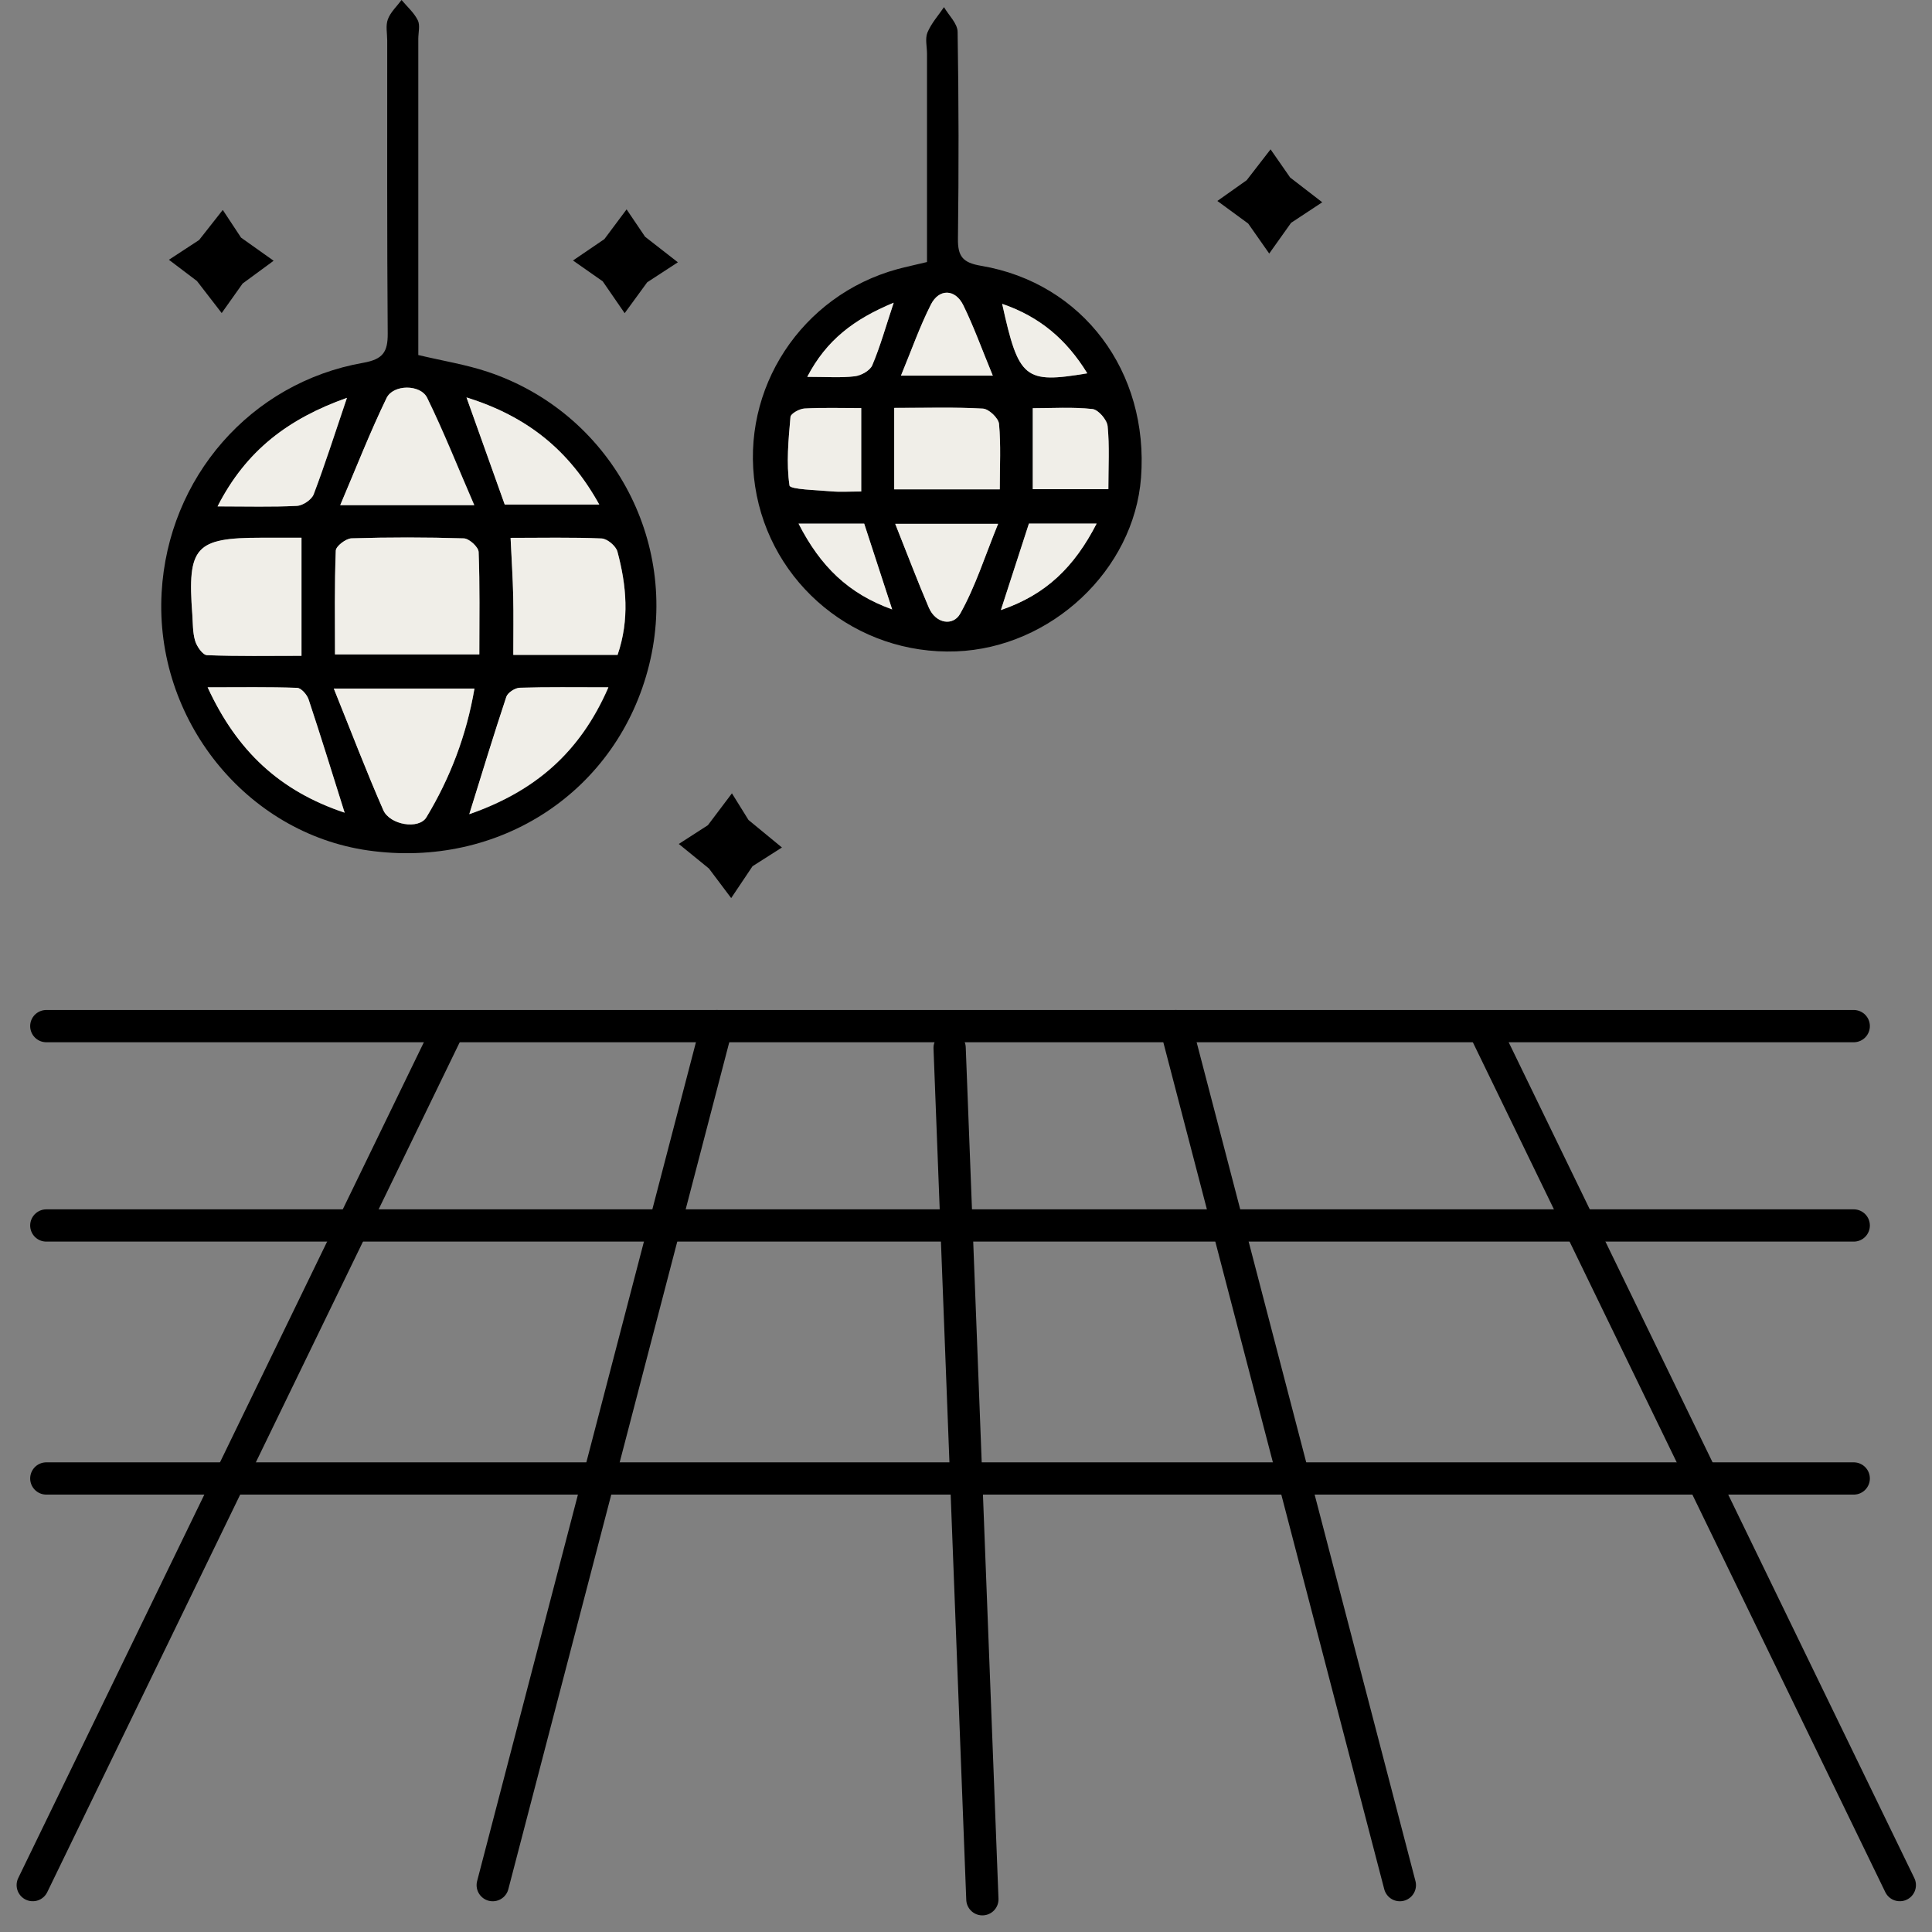 <svg xmlns="http://www.w3.org/2000/svg" width="59" height="59" viewBox="0 0 59 59" fill="none"><rect x="0" y="0" width="59" height="59" fill="#808080" stroke="none"/><g id="Group 329"><path id="Vector" d="M12.769 10.841C13.527 11.021 14.23 11.133 14.895 11.355C18.63 12.602 20.764 16.495 19.825 20.298C18.873 24.156 15.264 26.541 11.247 25.972C7.507 25.441 4.717 21.959 4.936 18.093C5.133 14.586 7.651 11.685 11.093 11.079C11.695 10.972 11.845 10.749 11.84 10.182C11.817 7.203 11.826 4.221 11.825 1.24C11.825 1.021 11.772 0.781 11.845 0.589C11.925 0.371 12.119 0.195 12.263 0C12.434 0.204 12.644 0.387 12.759 0.619C12.835 0.773 12.774 0.995 12.774 1.185C12.774 4.139 12.774 7.093 12.774 10.046C12.774 10.314 12.774 10.583 12.774 10.841H12.769ZM14.639 19.984C14.639 18.904 14.659 17.879 14.617 16.855C14.611 16.705 14.327 16.446 14.166 16.441C13.023 16.405 11.879 16.405 10.736 16.439C10.566 16.444 10.26 16.677 10.255 16.815C10.214 17.863 10.232 18.914 10.232 19.984H14.639ZM15.678 20H18.862C19.231 18.922 19.133 17.878 18.857 16.846C18.811 16.676 18.546 16.453 18.374 16.446C17.459 16.407 16.543 16.428 15.594 16.428C15.626 17.086 15.662 17.651 15.675 18.216C15.688 18.782 15.678 19.349 15.678 20.002V20ZM9.209 16.423C8.796 16.423 8.393 16.423 7.991 16.423C5.967 16.423 5.719 16.695 5.875 18.762C5.895 19.035 5.885 19.317 5.962 19.574C6.014 19.746 6.193 20.004 6.323 20.009C7.266 20.046 8.21 20.028 9.209 20.028V16.423ZM10.196 21.028C10.745 22.386 11.196 23.575 11.707 24.739C11.905 25.192 12.792 25.341 13.023 24.959C13.751 23.754 14.248 22.452 14.491 21.028H10.196ZM10.393 15.426H14.486C13.979 14.256 13.554 13.184 13.048 12.148C12.844 11.732 12.014 11.732 11.808 12.154C11.306 13.19 10.887 14.267 10.393 15.426ZM18.582 20.991C17.561 20.991 16.717 20.977 15.875 21.004C15.732 21.009 15.509 21.153 15.466 21.281C15.084 22.429 14.732 23.588 14.335 24.865C16.322 24.171 17.709 23 18.582 20.992V20.991ZM10.526 24.817C10.135 23.576 9.794 22.463 9.426 21.36C9.377 21.214 9.2 21.01 9.076 21.007C8.218 20.976 7.357 20.991 6.343 20.991C7.241 22.938 8.548 24.159 10.526 24.819V24.817ZM14.246 12.136C14.675 13.336 15.048 14.381 15.414 15.407H18.3C17.372 13.735 16.089 12.713 14.246 12.136ZM10.597 12.151C8.81 12.786 7.518 13.757 6.647 15.466C7.556 15.466 8.315 15.489 9.07 15.449C9.252 15.44 9.52 15.261 9.582 15.096C9.927 14.188 10.221 13.261 10.597 12.153V12.151Z" fill="black"></path><path id="Vector_2" d="M28.309 8C28.309 5.845 28.309 3.743 28.309 1.642C28.309 1.423 28.246 1.179 28.323 0.992C28.44 0.712 28.655 0.474 28.828 0.218C28.974 0.469 29.241 0.719 29.244 0.973C29.279 3.078 29.281 5.185 29.254 7.29C29.248 7.828 29.397 8.022 29.96 8.117C33.068 8.642 35.089 11.353 34.845 14.586C34.631 17.406 32.103 19.782 29.198 19.892C26.158 20.007 23.521 17.845 23.061 14.857C22.602 11.873 24.472 9.018 27.412 8.217C27.675 8.147 27.941 8.091 28.31 8.002L28.309 8ZM27.309 12.456V14.944H30.533C30.533 14.234 30.569 13.586 30.51 12.945C30.494 12.768 30.198 12.489 30.018 12.478C29.156 12.428 28.289 12.456 27.309 12.456ZM27.34 15.996C27.719 16.947 28.025 17.758 28.366 18.554C28.581 19.055 29.11 19.122 29.323 18.743C29.788 17.914 30.078 16.986 30.482 15.996H27.34ZM31.54 14.939H33.848C33.848 14.251 33.886 13.629 33.825 13.014C33.805 12.819 33.539 12.51 33.362 12.491C32.755 12.425 32.136 12.466 31.54 12.466V14.939ZM26.301 15.009V12.463C25.698 12.463 25.132 12.445 24.569 12.474C24.416 12.482 24.15 12.63 24.14 12.732C24.079 13.43 24.009 14.144 24.111 14.827C24.129 14.948 24.938 14.963 25.385 15.004C25.652 15.029 25.923 15.009 26.301 15.009ZM30.318 11.471C29.983 10.66 29.737 9.971 29.417 9.319C29.172 8.82 28.678 8.808 28.427 9.302C28.089 9.971 27.839 10.683 27.514 11.471H30.318ZM33.489 15.989H31.42C31.142 16.846 30.872 17.685 30.564 18.629C31.95 18.158 32.812 17.305 33.487 15.989H33.489ZM24.386 15.991C25.056 17.3 25.91 18.13 27.245 18.61C26.931 17.649 26.664 16.828 26.391 15.991H24.386ZM33.203 11.401C32.559 10.355 31.747 9.673 30.604 9.279C31.108 11.573 31.287 11.722 33.203 11.401ZM27.291 9.245C26.074 9.749 25.24 10.384 24.654 11.507C25.24 11.507 25.677 11.542 26.104 11.491C26.297 11.468 26.568 11.317 26.639 11.154C26.879 10.589 27.043 9.995 27.292 9.245H27.291Z" fill="black"></path><path id="Vector_3" d="M39.395 5.418C39.77 5.707 40.074 5.942 40.379 6.177C40.074 6.379 39.767 6.58 39.427 6.805C39.236 7.071 38.998 7.408 38.76 7.743C38.537 7.424 38.314 7.104 38.118 6.827C37.801 6.595 37.488 6.365 37.176 6.137C37.496 5.911 37.816 5.684 38.072 5.503C38.33 5.17 38.565 4.865 38.801 4.561C39.01 4.861 39.218 5.16 39.397 5.418H39.395Z" fill="black"></path><path id="Vector_4" d="M19.7 7.23C20.095 7.538 20.399 7.775 20.701 8.01C20.394 8.21 20.085 8.41 19.765 8.62C19.558 8.904 19.317 9.234 19.076 9.564C18.869 9.264 18.662 8.963 18.406 8.591C18.173 8.428 17.836 8.192 17.498 7.955C17.805 7.747 18.11 7.538 18.457 7.302C18.647 7.047 18.892 6.721 19.135 6.394C19.338 6.696 19.542 6.998 19.7 7.23Z" fill="black"></path><path id="Vector_5" d="M7.355 7.252C7.759 7.539 8.058 7.751 8.356 7.963C8.044 8.191 7.734 8.421 7.409 8.659C7.22 8.926 6.995 9.243 6.77 9.56C6.539 9.26 6.307 8.961 6.015 8.582C5.803 8.421 5.48 8.178 5.158 7.933C5.468 7.731 5.777 7.528 6.081 7.329C6.307 7.042 6.555 6.726 6.803 6.411C7.007 6.718 7.209 7.027 7.357 7.25L7.355 7.252Z" fill="black"></path><path id="Vector_6" d="M22.983 26.45C22.769 26.768 22.549 27.096 22.329 27.426C22.098 27.119 21.868 26.811 21.65 26.523C21.349 26.277 21.039 26.026 20.729 25.773C21.037 25.575 21.346 25.376 21.618 25.2C21.863 24.877 22.108 24.552 22.352 24.227C22.549 24.543 22.746 24.86 22.858 25.041C23.259 25.371 23.569 25.625 23.879 25.881C23.569 26.078 23.26 26.276 22.981 26.453L22.983 26.45Z" fill="black"></path><path id="Vector_7" d="M14.637 19.984H10.23C10.23 18.914 10.213 17.865 10.254 16.816C10.258 16.678 10.564 16.445 10.735 16.44C11.877 16.405 13.022 16.405 14.164 16.441C14.327 16.446 14.611 16.706 14.616 16.855C14.655 17.878 14.637 18.904 14.637 19.984Z" fill="#F0EEE8"></path><path id="Vector_8" d="M15.675 19.999C15.675 19.348 15.685 18.78 15.672 18.213C15.659 17.648 15.623 17.082 15.592 16.425C16.541 16.425 17.459 16.404 18.371 16.443C18.544 16.451 18.808 16.673 18.854 16.844C19.13 17.875 19.228 18.919 18.859 19.998H15.675V19.999Z" fill="#F0EEE8"></path><path id="Vector_9" d="M9.206 16.421V20.027C8.208 20.027 7.262 20.045 6.32 20.007C6.19 20.002 6.011 19.744 5.959 19.572C5.882 19.316 5.891 19.034 5.872 18.761C5.717 16.694 5.964 16.421 7.988 16.421C8.39 16.421 8.793 16.421 9.206 16.421Z" fill="#F0EEE8"></path><path id="Vector_10" d="M10.193 21.028H14.488C14.245 22.453 13.748 23.754 13.021 24.959C12.789 25.341 11.902 25.192 11.704 24.739C11.193 23.575 10.74 22.386 10.193 21.028Z" fill="#F0EEE8"></path><path id="Vector_11" d="M10.389 15.427C10.883 14.266 11.302 13.191 11.804 12.155C12.009 11.733 12.84 11.733 13.043 12.148C13.549 13.182 13.974 14.256 14.482 15.427H10.389Z" fill="#F0EEE8"></path><path id="Vector_12" d="M18.577 20.99C17.704 23 16.317 24.169 14.33 24.863C14.727 23.586 15.079 22.427 15.461 21.279C15.504 21.151 15.727 21.007 15.87 21.002C16.712 20.976 17.555 20.989 18.577 20.989V20.99Z" fill="#F0EEE8"></path><path id="Vector_13" d="M10.523 24.817C8.545 24.157 7.238 22.938 6.34 20.989C7.354 20.989 8.215 20.974 9.073 21.005C9.198 21.01 9.376 21.214 9.423 21.358C9.791 22.463 10.132 23.575 10.523 24.816V24.817Z" fill="#F0EEE8"></path><path id="Vector_14" d="M14.246 12.137C16.088 12.711 17.374 13.736 18.3 15.407H15.413C15.047 14.381 14.675 13.338 14.246 12.137Z" fill="#F0EEE8"></path><path id="Vector_15" d="M10.593 12.151C10.217 13.261 9.923 14.187 9.578 15.095C9.516 15.259 9.248 15.44 9.066 15.448C8.311 15.487 7.552 15.464 6.643 15.464C7.514 13.755 8.806 12.785 10.593 12.149V12.151Z" fill="#F0EEE8"></path><path id="Vector_16" d="M27.307 12.457C28.287 12.457 29.154 12.429 30.016 12.478C30.196 12.488 30.492 12.769 30.508 12.946C30.567 13.587 30.531 14.235 30.531 14.944H27.307V12.457Z" fill="#F0EEE8"></path><path id="Vector_17" d="M27.338 15.997H30.48C30.076 16.987 29.788 17.914 29.321 18.743C29.108 19.123 28.579 19.055 28.364 18.555C28.023 17.758 27.717 16.947 27.338 15.997Z" fill="#F0EEE8"></path><path id="Vector_18" d="M31.539 14.939V12.466C32.135 12.466 32.754 12.425 33.361 12.491C33.54 12.511 33.806 12.818 33.825 13.015C33.885 13.627 33.847 14.249 33.847 14.939H31.539Z" fill="#F0EEE8"></path><path id="Vector_19" d="M26.3 15.01C25.923 15.01 25.65 15.029 25.384 15.005C24.938 14.964 24.13 14.949 24.11 14.827C24.008 14.144 24.079 13.432 24.14 12.732C24.148 12.631 24.414 12.483 24.568 12.475C25.131 12.444 25.698 12.463 26.3 12.463V15.01Z" fill="#F0EEE8"></path><path id="Vector_20" d="M30.318 11.471H27.514C27.84 10.683 28.088 9.971 28.427 9.302C28.676 8.808 29.17 8.82 29.416 9.319C29.737 9.971 29.983 10.66 30.318 11.471Z" fill="#F0EEE8"></path><path id="Vector_21" d="M33.489 15.99C32.814 17.305 31.952 18.159 30.566 18.63C30.872 17.684 31.144 16.845 31.422 15.99H33.49H33.489Z" fill="#F0EEE8"></path><path id="Vector_22" d="M24.387 15.991H26.391C26.664 16.828 26.931 17.649 27.245 18.61C25.91 18.131 25.057 17.3 24.387 15.991Z" fill="#F0EEE8"></path><path id="Vector_23" d="M33.204 11.4C31.288 11.722 31.11 11.573 30.605 9.279C31.748 9.673 32.561 10.355 33.204 11.4Z" fill="#F0EEE8"></path><path id="Vector_24" d="M27.291 9.245C27.043 9.995 26.877 10.59 26.637 11.155C26.568 11.319 26.297 11.468 26.102 11.491C25.675 11.542 25.238 11.508 24.652 11.508C25.238 10.386 26.073 9.751 27.289 9.245H27.291Z" fill="#F0EEE8"></path><path id="Vector_25" d="M1.414 31.336H56.61" stroke="black" stroke-width="0.985" stroke-miterlimit="10" stroke-linecap="round"></path><path id="Vector_26" d="M13.652 31.498L1 57.568" stroke="black" stroke-width="0.985" stroke-miterlimit="10" stroke-linecap="round"></path><path id="Vector_27" d="M45.365 31.498L58.017 57.568" stroke="black" stroke-width="0.985" stroke-miterlimit="10" stroke-linecap="round"></path><path id="Vector_28" d="M35.906 31.336L42.749 57.569" stroke="black" stroke-width="0.985" stroke-miterlimit="10" stroke-linecap="round"></path><path id="Vector_29" d="M29 32L30 58" stroke="black" stroke-width="0.985" stroke-miterlimit="10" stroke-linecap="round"></path><path id="Vector_30" d="M21.89 31.336L15.047 57.569" stroke="black" stroke-width="0.985" stroke-miterlimit="10" stroke-linecap="round"></path><path id="Vector_31" d="M1.414 37.424H56.61" stroke="black" stroke-width="0.985" stroke-miterlimit="10" stroke-linecap="round"></path><path id="Vector_32" d="M1.414 45.15H56.61" stroke="black" stroke-width="0.985" stroke-miterlimit="10" stroke-linecap="round"></path></g></svg>
